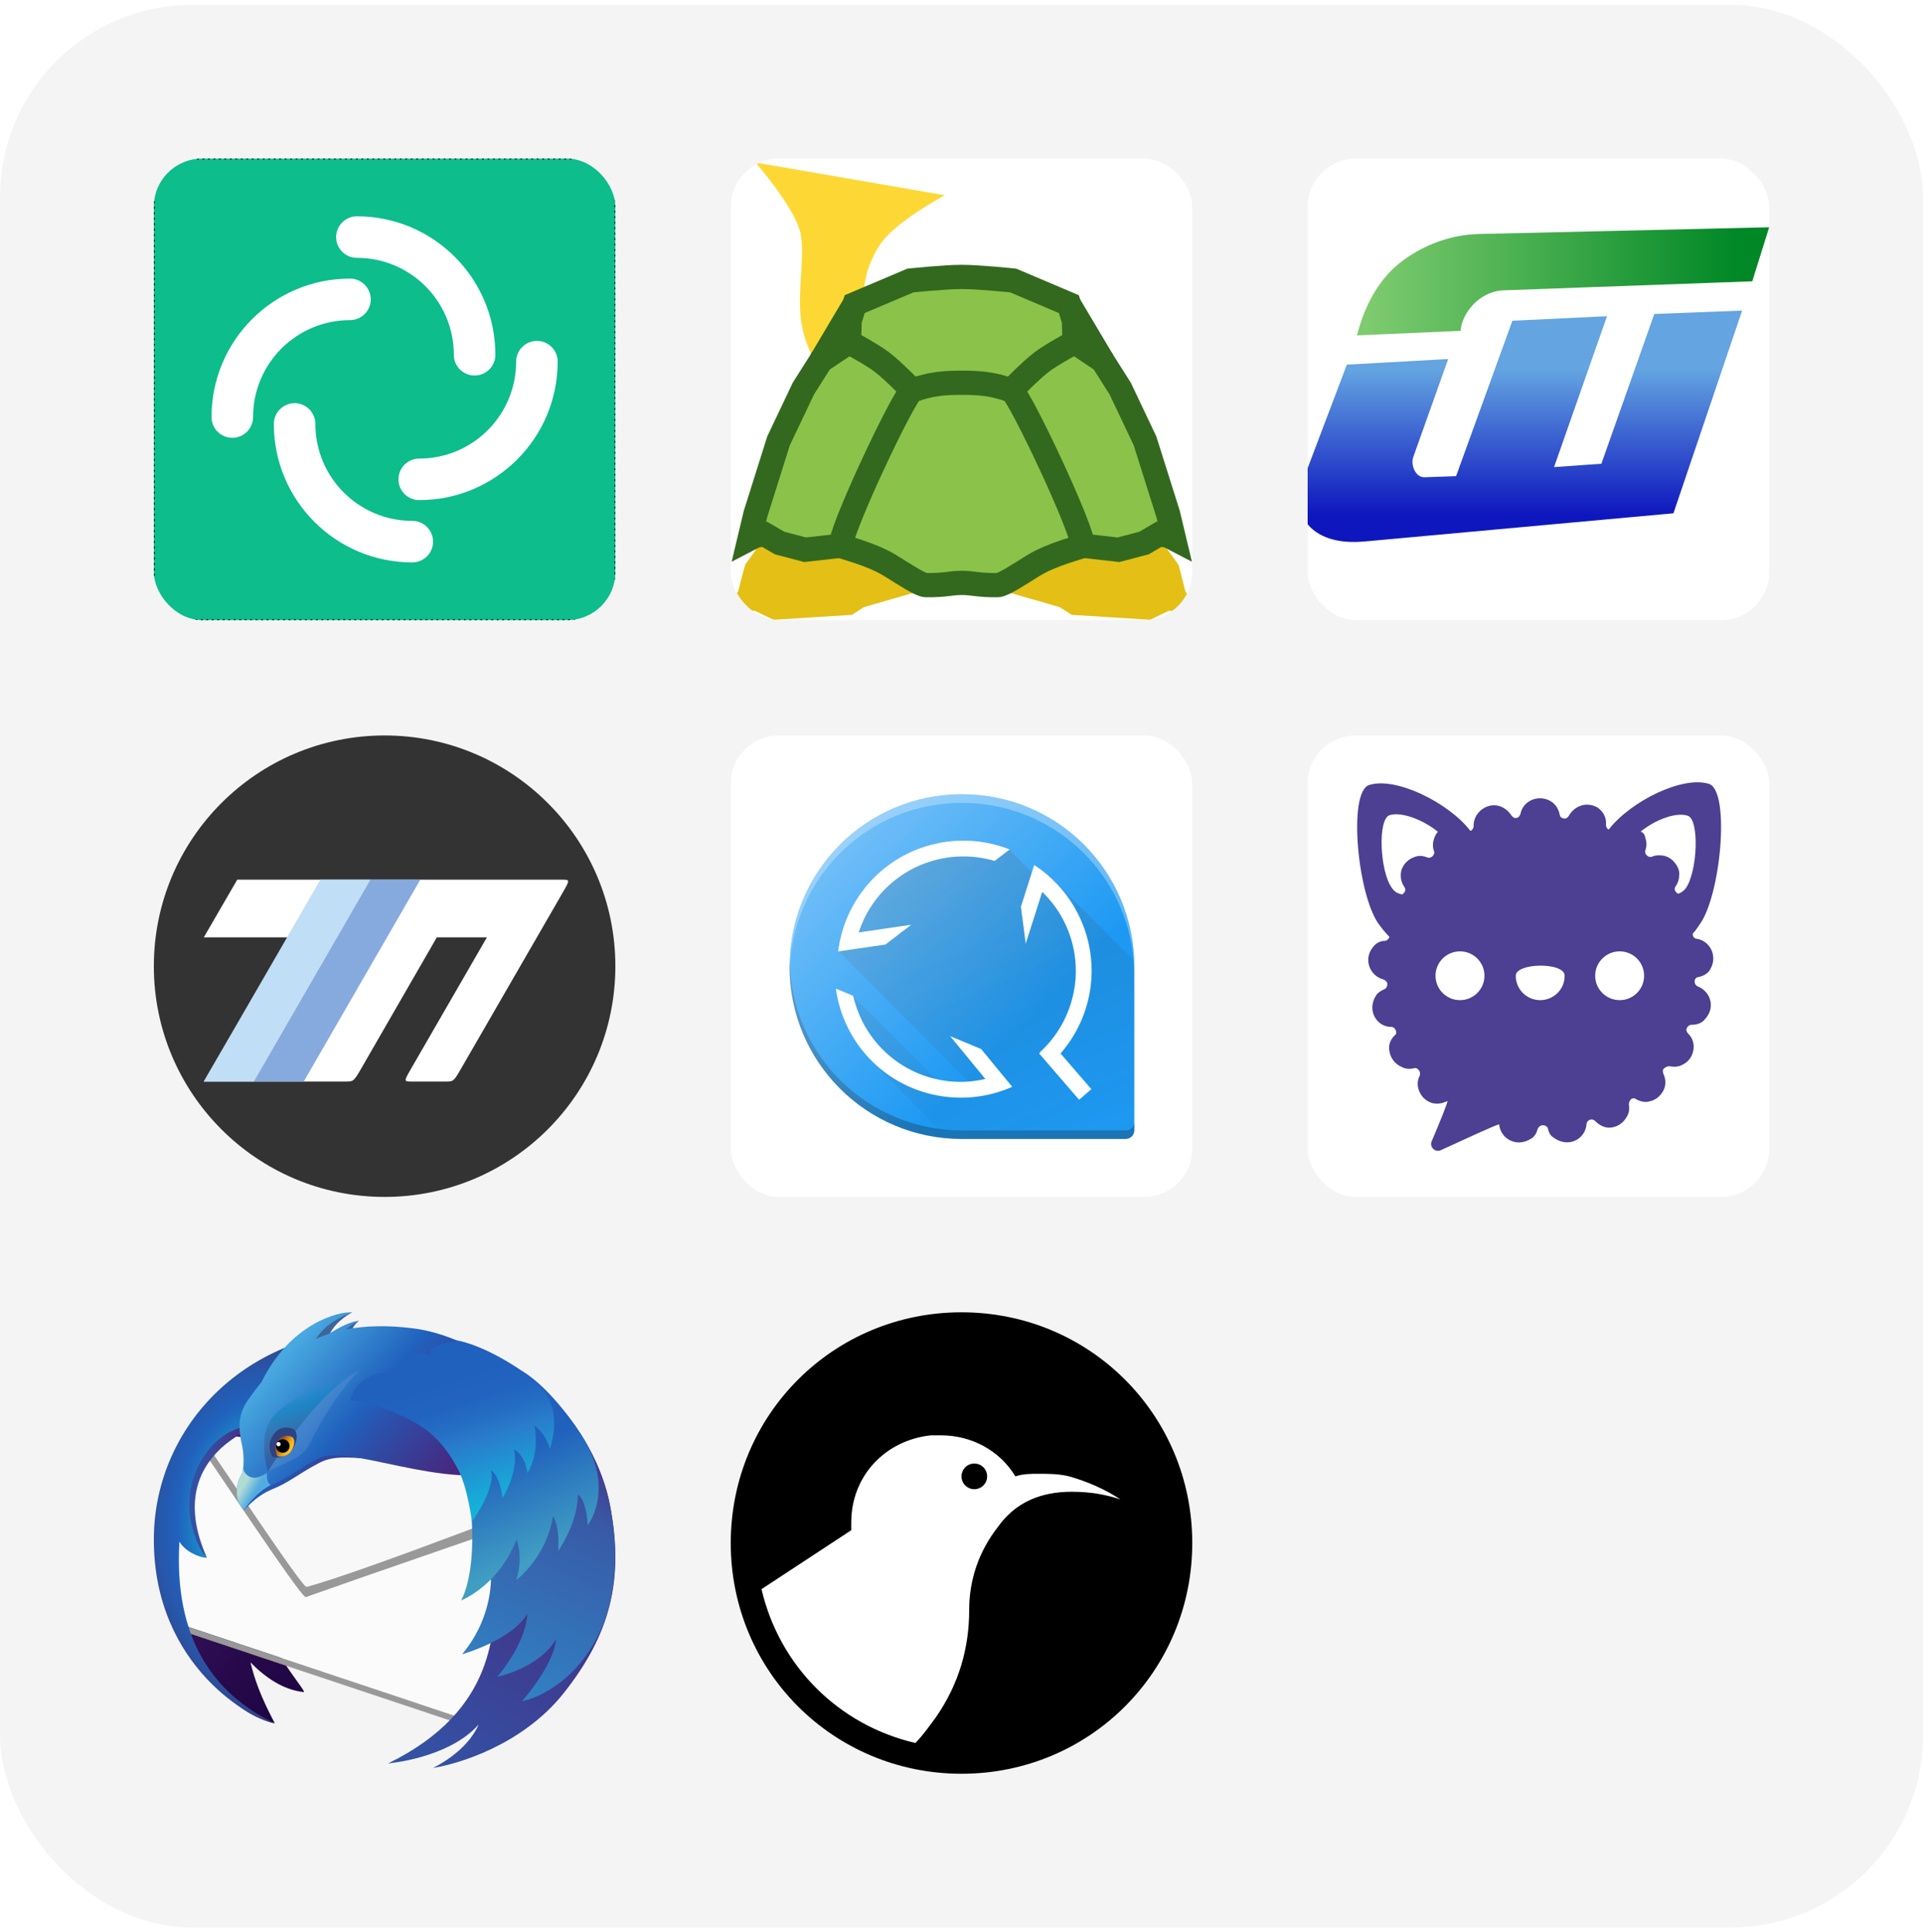 <svg width="200" height="201" viewBox="0 0 200 201" fill="none" xmlns="http://www.w3.org/2000/svg">
<rect y="0.5" width="200" height="200" rx="20" fill="#F4F4F4"/>
<g clip-path="url(#clip0_1554_2988)">
<path d="M64 16.5H16V64.5H64V16.5Z" fill="#0DBD8B" stroke="black" stroke-width="0.189" stroke-dasharray="0.19 0.38"/>
<path fill-rule="evenodd" clip-rule="evenodd" d="M34.96 24.66C34.96 23.467 35.927 22.5 37.12 22.5C45.073 22.5 51.52 28.947 51.52 36.9C51.52 38.093 50.553 39.06 49.36 39.06C48.167 39.06 47.2 38.093 47.2 36.9C47.2 31.333 42.687 26.82 37.12 26.82C35.927 26.82 34.96 25.853 34.96 24.66Z" fill="white"/>
<path fill-rule="evenodd" clip-rule="evenodd" d="M45.041 56.34C45.041 57.533 44.073 58.5 42.88 58.5C34.928 58.5 28.48 52.053 28.48 44.1C28.48 42.907 29.448 41.94 30.64 41.94C31.833 41.94 32.8 42.907 32.8 44.1C32.8 49.667 37.313 54.18 42.88 54.18C44.073 54.18 45.041 55.147 45.041 56.34Z" fill="white"/>
<path fill-rule="evenodd" clip-rule="evenodd" d="M24.16 45.54C22.967 45.54 22 44.573 22 43.38C22 35.427 28.447 28.98 36.4 28.98C37.593 28.98 38.56 29.947 38.56 31.14C38.56 32.333 37.593 33.3 36.4 33.3C30.833 33.3 26.32 37.813 26.32 43.38C26.32 44.573 25.353 45.54 24.16 45.54Z" fill="white"/>
<path fill-rule="evenodd" clip-rule="evenodd" d="M55.84 35.46C57.033 35.46 58 36.427 58 37.62C58 45.573 51.553 52.02 43.6 52.02C42.407 52.02 41.44 51.053 41.44 49.86C41.44 48.667 42.407 47.7 43.6 47.7C49.167 47.7 53.68 43.187 53.68 37.62C53.68 36.427 54.648 35.46 55.84 35.46Z" fill="white"/>
</g>
<g clip-path="url(#clip1_1554_2988)">
<rect x="76" y="16.5" width="48" height="48" rx="5" fill="white"/>
<g filter="url(#filter0_f_1554_2988)">
<path d="M91.98 45.12C91.98 45.12 86.117 39.69 85.193 38.234C84.178 36.635 83.755 35.538 83.439 34.063C82.736 30.784 83.865 26.378 83.192 24.005C82.421 21.288 78.57 16.904 78.57 16.904L88.416 18.607L98.263 20.311C98.263 20.311 93.062 23.077 91.525 25.446C90.253 27.406 89.595 29.555 89.916 32.268C90.173 34.434 96.671 43.186 94.847 40.598" fill="#FDD835"/>
</g>
<g filter="url(#filter1_f_1554_2988)">
<path d="M96.024 60.777C95.615 60.646 94.902 60.245 93.33 59.262C92.196 58.553 91.939 58.411 91.203 58.085C90.378 57.72 89.763 57.499 88.023 56.944L87.503 56.779L87.503 56.635C87.503 56.03 88.454 53.541 90.01 50.076C91.984 45.676 94.166 41.401 94.76 40.766C94.858 40.661 94.907 40.633 95.129 40.556C96.63 40.031 97.951 39.837 100.035 39.837C102.008 39.837 103.251 40.009 104.701 40.48C105.18 40.635 105.197 40.643 105.294 40.753C106.163 41.74 109.671 48.927 111.527 53.522C112.184 55.149 112.516 56.136 112.559 56.593C112.573 56.747 112.572 56.751 112.501 56.788C112.461 56.808 112.065 56.939 111.62 57.079C109.959 57.6 108.88 58.026 107.942 58.53C107.777 58.619 107.213 58.959 106.689 59.286C106.165 59.613 105.579 59.974 105.386 60.089C104.976 60.334 104.243 60.71 104.045 60.777C103.744 60.88 102.626 60.85 101.447 60.709C100.832 60.636 100.71 60.629 100.035 60.629C99.36 60.628 99.237 60.635 98.619 60.709C97.861 60.799 97.21 60.841 96.614 60.839C96.26 60.838 96.19 60.831 96.024 60.777Z" fill="#8BC34A"/>
</g>
<g filter="url(#filter2_f_1554_2988)">
<path d="M82.398 56.806L81.091 56.46L80.317 56.007L79.543 55.554L79.052 55.627C78.562 55.699 78.56 55.7 78.279 55.84L77.997 55.982L78.015 55.911C78.025 55.872 78.161 55.305 78.318 54.65L78.603 53.459L79.804 49.65L81.006 45.84L82.295 43.131L83.583 40.422L84.485 38.995L85.388 37.569L86.838 36.593L88.288 35.618L88.466 35.709C88.716 35.838 89.871 36.499 90.335 36.779C91.707 37.606 92.358 38.142 94.176 39.936L94.848 40.598L94.737 40.713C94.384 41.075 93.588 42.502 92.378 44.938C89.856 50.015 87.534 55.488 87.459 56.536C87.447 56.708 87.439 56.732 87.392 56.742C87.335 56.755 83.738 57.158 83.718 57.155C83.711 57.153 83.117 56.997 82.398 56.806Z" fill="#8BC34A"/>
</g>
<g filter="url(#filter3_f_1554_2988)">
<path d="M104.763 40.444C104.027 40.197 103.195 40.006 102.444 39.912C101.794 39.831 101.445 39.811 100.436 39.795C98.221 39.761 96.928 39.92 95.38 40.418L94.898 40.573L94.214 39.898C92.755 38.457 92.007 37.801 91.237 37.287C90.653 36.898 89.381 36.142 88.549 35.691L88.33 35.572L88.331 35.33C88.332 35.197 88.348 34.698 88.366 34.223L88.399 33.358L88.656 32.506L88.913 31.654L91.798 30.43L94.682 29.207L95.284 29.147C96.005 29.075 97.475 28.953 98.343 28.892C99.105 28.839 100.814 28.832 101.526 28.879C102.601 28.951 104.227 29.086 105.048 29.173L105.386 29.209L108.267 30.432L111.147 31.654L111.404 32.51L111.66 33.366L111.687 34.126C111.702 34.545 111.721 35.04 111.729 35.226L111.745 35.566L111.611 35.638C110.492 36.238 108.878 37.216 108.37 37.6C107.803 38.03 107.076 38.69 106.013 39.738L105.16 40.578L104.763 40.444Z" fill="#8BC34A"/>
</g>
<path d="M85.502 37.39C85.632 37.148 88.744 31.945 88.75 31.962C88.754 31.976 88.666 32.289 88.553 32.66L88.348 33.333L88.31 34.45L88.271 35.566L86.908 36.48C86.159 36.982 85.533 37.398 85.518 37.403C85.503 37.408 85.496 37.403 85.502 37.39Z" fill="#43A047"/>
<path d="M113.183 36.501C112.426 35.993 111.804 35.574 111.8 35.57C111.796 35.566 111.774 35.067 111.752 34.46L111.712 33.358L111.499 32.647C111.382 32.256 111.29 31.932 111.295 31.927C111.3 31.921 112.04 33.153 112.939 34.664C113.838 36.175 114.571 37.415 114.566 37.419C114.562 37.422 113.94 37.01 113.183 36.501Z" fill="#43A047"/>
<g filter="url(#filter4_f_1554_2988)">
<path d="M114.434 56.943C113.441 56.828 112.626 56.733 112.623 56.732C112.619 56.731 112.617 56.688 112.616 56.636C112.616 56.469 112.497 56.011 112.307 55.443C111.09 51.808 106.361 41.831 105.319 40.7L105.223 40.596L106.057 39.772C107.562 38.285 108.222 37.725 109.208 37.1C109.825 36.709 110.849 36.112 111.607 35.7L111.764 35.615L113.212 36.586L114.66 37.556L115.569 38.991L116.478 40.426L117.769 43.143L119.06 45.861L120.262 49.672L121.463 53.484L121.76 54.725C121.924 55.407 122.054 55.97 122.05 55.975C122.047 55.98 121.925 55.92 121.781 55.843L121.519 55.702L121.018 55.627L120.517 55.553L119.744 56.006L118.97 56.459L117.648 56.808C116.92 56.999 116.305 57.155 116.282 57.153C116.258 57.152 115.426 57.057 114.434 56.943Z" fill="#8BC34A"/>
</g>
<g filter="url(#filter5_f_1554_2988)">
<path d="M79.463 63.997L78.483 63.521L77.61 63.634C77.13 63.697 76.714 63.752 76.685 63.756C76.641 63.763 76.591 63.688 76.345 63.246L76.057 62.728L76.419 62.106L76.782 61.484L77.127 60.134C77.317 59.392 77.491 58.755 77.515 58.719C77.538 58.683 77.812 58.303 78.124 57.874C78.677 57.112 78.691 57.091 78.685 56.981C78.682 56.919 78.662 56.646 78.641 56.376C78.619 56.105 78.605 55.852 78.609 55.813L78.618 55.742L79.069 55.674L79.52 55.607L80.291 56.056L81.063 56.506L82.394 56.857L83.724 57.208L85.582 57C87.37 56.799 87.443 56.793 87.528 56.833C87.576 56.856 87.981 56.989 88.427 57.13C90.014 57.629 90.988 58.009 91.943 58.502C92.154 58.611 92.79 58.988 93.355 59.34C93.92 59.692 94.56 60.083 94.776 60.21C95.263 60.495 95.887 60.801 96.086 60.852C96.399 60.932 97.507 60.892 98.618 60.76C99.233 60.687 99.362 60.679 100.022 60.679C100.683 60.678 100.81 60.685 101.426 60.758C102.216 60.852 102.794 60.891 103.403 60.891C103.804 60.891 103.859 60.885 104.045 60.826C104.466 60.693 105.097 60.34 106.755 59.309C107.807 58.654 108.086 58.496 108.644 58.239C109.458 57.864 110.307 57.549 111.672 57.117C112.088 56.985 112.47 56.857 112.521 56.833C112.611 56.789 112.637 56.791 114.472 56.998L116.332 57.208L117.626 56.869C118.338 56.682 118.956 56.513 119.001 56.493C119.045 56.472 119.407 56.265 119.805 56.032L120.529 55.608L120.982 55.674C121.231 55.71 121.442 55.747 121.451 55.756C121.46 55.765 121.443 56.066 121.413 56.425L121.36 57.078L121.973 57.925L122.585 58.773L122.929 60.124L123.272 61.475L123.637 62.102C123.916 62.581 123.996 62.738 123.978 62.768C123.965 62.79 123.838 63.02 123.696 63.278C123.474 63.683 123.431 63.748 123.379 63.748C123.347 63.748 122.928 63.697 122.448 63.634L121.576 63.52L120.599 63.994L119.622 64.468L115.544 64.212L111.467 63.956L110.845 63.556L110.223 63.155L108.719 62.722C107.892 62.483 106.792 62.167 106.275 62.018L105.335 61.747L103.907 61.508C102.27 61.234 101.102 61.061 100.472 60.999C100.06 60.959 100.009 60.959 99.602 60.999C98.841 61.074 97.213 61.319 95.503 61.617L94.658 61.764L92.24 62.463L89.821 63.162L89.209 63.558L88.597 63.953L88.269 63.976C88.089 63.988 86.317 64.099 84.332 64.223C82.347 64.347 80.66 64.453 80.583 64.46C80.443 64.473 80.442 64.473 79.463 63.997Z" fill="#E4BF15"/>
</g>
<path d="M87.468 56.761L83.732 57.182L81.079 56.483L79.536 55.581L78.564 55.724L77.96 56.038L78.572 53.473L80.975 45.849L83.56 40.408L85.378 37.538L88.293 35.583" stroke="#33691E" stroke-width="2.521"/>
<path d="M94.887 40.611C94.062 40.912 87.078 55.806 87.484 56.779C87.534 56.898 90.597 57.589 92.621 58.85C94.227 59.851 95.758 60.858 96.301 60.864C98.392 60.886 98.784 60.632 100.029 60.632C101.274 60.632 101.666 60.886 103.756 60.864C104.3 60.858 105.83 59.851 107.437 58.85C109.46 57.589 112.524 56.898 112.574 56.779C112.98 55.806 105.996 40.912 105.171 40.611C103.217 39.898 101.763 39.814 100.029 39.814C98.294 39.814 96.841 39.898 94.887 40.611Z" stroke="#33691E" stroke-width="2.521"/>
<path d="M112.591 56.761L116.327 57.182L118.981 56.483L120.523 55.581L121.495 55.724L122.099 56.038L121.488 53.473L119.084 45.849L116.499 40.408L114.681 37.538L111.766 35.583" stroke="#33691E" stroke-width="2.521"/>
<path d="M105.171 40.611C105.171 40.611 107.197 38.52 108.353 37.647C109.414 36.846 111.765 35.583 111.765 35.583L111.688 33.364L111.168 31.635L105.384 29.181C105.384 29.181 101.818 28.804 100.029 28.804C98.24 28.804 94.674 29.181 94.674 29.181L88.89 31.635L88.37 33.364L88.293 35.583C88.293 35.583 90.644 36.846 91.704 37.647C92.861 38.52 94.887 40.611 94.887 40.611" stroke="#33691E" stroke-width="2.521"/>
<path d="M88.89 31.635L85.378 37.538" stroke="#33691E" stroke-width="2.521"/>
<path d="M111.168 31.635L114.68 37.538" stroke="#33691E" stroke-width="2.521"/>
</g>
<g clip-path="url(#clip2_1554_2988)">
<rect x="136" y="16.5" width="48" height="48" rx="5" fill="white"/>
<g filter="url(#filter6_f_1554_2988)">
<path d="M184 23.639L153.781 24.342C150.81 24.411 147.82 25.546 145.465 27.443C143.196 29.315 141.839 32.076 141.131 34.884L151.907 34.415C152.002 33.23 152.674 32.153 153.54 31.367C154.32 30.691 155.317 30.236 156.358 30.199L182.243 29.262L184 23.639Z" fill="url(#paint0_linear_1554_2988)"/>
</g>
<g filter="url(#filter7_f_1554_2988)">
<path d="M140.077 37.929L135.508 49.994C134.905 51.587 135.009 53.588 136.262 54.825C137.739 56.284 139.982 56.498 141.951 56.319L174.044 53.39L181.189 32.307L172.053 32.658L166.548 48.237L161.628 48.588L167.134 32.893L157.295 33.361L151.438 49.525L148.159 49.642C147.209 49.676 146.695 48.355 146.987 47.534L150.618 37.344L140.077 37.929Z" fill="url(#paint1_linear_1554_2988)"/>
</g>
</g>
<g clip-path="url(#clip3_1554_2988)">
<path d="M40 124.5C53.255 124.5 64 113.755 64 100.5C64 87.245 53.255 76.5 40 76.5C26.745 76.5 16 87.245 16 100.5C16 113.755 26.745 124.5 40 124.5Z" fill="#333333"/>
<path d="M24.675 91.5H58.435C59.301 91.5 59.301 91.5 58.435 93L47.995 111.083C47.177 112.5 47.177 112.5 46.311 112.5H42.847C41.981 112.5 41.981 112.5 42.799 111.083L50.641 97.5H45.43L37.651 111C36.785 112.5 36.785 112.5 35.919 112.5H21.196L29.93 97.5H21.196L24.675 91.5Z" fill="white"/>
<path d="M33.321 91.5H38.517L26.392 112.5H21.196L33.321 91.5Z" fill="#C0DEF5"/>
<path d="M26.393 112.5L38.517 91.5H43.713L31.589 112.5H26.393Z" fill="#87AADE"/>
</g>
<rect x="76" y="76.5" width="48" height="48" rx="5" fill="white"/>
<path d="M100.049 82.617C90.118 82.617 82.123 90.612 82.123 100.543C82.123 110.474 90.118 118.469 100.049 118.469C100.073 118.469 100.097 118.467 100.121 118.467L117.077 118.467C117.573 118.467 117.973 118.068 117.973 117.571V100.61C117.973 100.587 117.975 100.566 117.975 100.543C117.975 90.612 109.98 82.617 100.049 82.617Z" fill="#1D99F3"/>
<path opacity="0.3" d="M82.131 100.988C82.127 100.838 82.12 100.69 82.12 100.54C82.12 90.609 90.115 82.614 100.046 82.614C109.977 82.614 117.972 90.609 117.972 100.54C117.972 100.69 117.965 100.838 117.961 100.988C117.724 91.266 109.823 83.51 100.046 83.51C90.266 83.51 82.368 91.266 82.131 100.988Z" fill="white"/>
<path opacity="0.188" d="M87.232 98.94L101.455 113.233L97.935 112.842L88.744 103.651L91.428 111.171L97.632 117.44L100.132 117.555L117.373 117.532L118.014 116.465L117.956 101.627L117.892 99.841L109.135 91.117L108.495 91.97L104.939 88.344L94.699 88.984L89.935 93.108L87.232 98.94Z" fill="url(#paint2_linear_1554_2988)"/>
<path opacity="0.3" d="M82.134 100.095C82.13 100.245 82.123 100.393 82.123 100.543C82.123 110.474 90.118 118.469 100.049 118.469C100.073 118.469 100.097 118.469 100.121 118.469H117.077C117.573 118.469 117.973 118.069 117.973 117.573V116.678C117.973 117.175 117.573 117.575 117.077 117.575H100.121H100.049C90.268 117.575 82.37 109.819 82.133 100.097L82.134 100.095ZM117.973 100.472V100.61C117.973 100.588 117.975 100.566 117.975 100.544C117.975 100.52 117.973 100.496 117.973 100.472Z" fill="#161E25"/>
<path d="M100.851 87.459C96.629 87.245 92.388 89.076 89.665 92.738C88.254 94.637 87.441 96.785 87.172 98.968L88.868 98.717L92.089 98.246L94.773 96.189L89.309 96.994C89.684 95.85 90.226 94.741 90.986 93.719C93.947 89.734 98.959 88.226 103.445 89.55L105.009 88.357C103.662 87.824 102.258 87.527 100.851 87.456V87.459ZM107.561 89.972L107.561 89.981L107.04 91.615L106.18 94.314L106.679 98.153L108.395 92.769C109.259 93.607 110.015 94.582 110.6 95.714C113.042 100.442 111.898 106.033 108.155 109.45L108.162 109.503C108.134 109.529 108.107 109.558 108.079 109.584L112.232 114.393L113.506 113.29L110.302 109.58C113.729 105.644 114.612 99.892 112.064 94.958C110.978 92.856 109.405 91.178 107.561 89.976L107.561 89.972ZM86.934 102.831C87.729 108.727 92.452 113.5 98.642 114.112C100.997 114.345 103.265 113.938 105.276 113.046L104.19 111.721L104.183 111.721L102.045 109.116L98.82 107.777L102.478 112.229C101.304 112.497 100.072 112.605 98.804 112.479C93.734 111.978 89.788 108.282 88.732 103.581L86.934 102.831Z" fill="white"/>
<path opacity="0.45" d="M100.049 82.618C90.118 82.618 82.123 90.612 82.123 100.543C82.123 110.474 90.118 118.469 100.049 118.469C100.073 118.469 100.097 118.469 100.121 118.469H117.077C117.573 118.469 117.973 118.07 117.973 117.573V100.612C117.973 100.59 117.975 100.568 117.975 100.546C117.975 90.615 109.98 82.62 100.049 82.62L100.049 82.618Z" fill="url(#paint3_linear_1554_2988)"/>
<g clip-path="url(#clip4_1554_2988)">
<path d="M184 76.5H136V124.5H184V76.5Z" fill="white"/>
<path d="M176.659 101.631C177.069 101.549 177.425 101.358 177.699 101.085C178.793 99.639 177.917 97.866 176.467 97.647C176.249 97.647 176.057 97.429 176.057 97.238C176.057 97.156 176.057 97.102 176.057 97.102C176.276 96.884 176.467 96.611 176.741 96.201C178.957 93.255 179.969 82.396 177.781 81.55C175.099 80.65 169.655 83.269 167.302 86.297C167.165 86.216 167.028 86.025 167.028 85.806C167.111 84.988 166.673 84.306 166.071 83.951C164.84 83.323 163.663 83.951 163.171 84.851C163.034 85.07 162.815 85.206 162.624 85.124C162.405 85.124 162.213 84.906 162.213 84.715C162.076 84.033 161.666 83.487 161.037 83.214C159.724 82.669 158.356 83.433 158.137 84.66C158.055 84.879 157.918 85.07 157.726 85.07C157.507 85.151 157.316 84.988 157.179 84.797C156.769 84.169 156.085 83.76 155.401 83.76C154.306 83.76 153.322 84.66 153.267 85.752V85.834V85.915C153.267 86.134 153.13 86.325 152.993 86.406H152.911C150.64 83.46 145.114 80.759 142.378 81.659C140.162 82.423 141.201 93.282 143.472 96.229C143.883 96.774 144.238 97.184 144.512 97.457C144.43 97.675 144.238 97.866 144.019 97.866C143.664 97.866 143.335 98.002 143.062 98.221C141.612 99.585 142.433 101.522 143.883 101.877C144.101 101.958 144.293 102.149 144.293 102.368C144.293 102.586 144.156 102.859 143.937 102.913C143.664 103.05 143.39 103.186 143.171 103.459C142.077 105.042 143.171 106.815 144.676 106.815C144.895 106.815 145.086 106.951 145.168 107.17C145.251 107.388 145.251 107.579 145.032 107.715C144.621 108.125 144.402 108.67 144.484 109.216C144.567 109.98 145.032 110.662 145.798 110.989C146.208 111.208 146.618 111.208 147.029 111.126C147.248 111.044 147.439 111.126 147.576 111.344C147.713 111.481 147.713 111.753 147.658 111.89C147.439 112.299 147.385 112.79 147.521 113.254C147.74 114.018 148.287 114.564 149.026 114.755C149.71 114.891 150.203 114.673 150.531 114.536C150.668 114.455 149.628 117.019 148.889 118.738C148.67 119.284 149.245 119.911 149.847 119.638C152.118 118.602 155.921 116.828 155.921 116.965C156.057 118.411 157.699 119.447 159.286 118.411C159.641 118.192 159.833 117.783 159.915 117.456C159.997 117.237 160.189 117.046 160.462 117.046C160.736 117.046 160.955 117.183 161.009 117.456C161.092 117.81 161.228 118.083 161.502 118.274C163.089 119.502 164.867 118.493 165.004 116.965C165.004 116.746 165.141 116.555 165.36 116.474C165.578 116.392 165.77 116.474 165.907 116.61C166.317 117.019 166.81 117.292 167.357 117.292C168.041 117.292 168.725 116.937 169.135 116.255C169.409 115.846 169.491 115.437 169.409 114.891C169.409 114.673 169.491 114.482 169.628 114.345C169.764 114.209 170.038 114.209 170.175 114.345C170.585 114.564 171.078 114.7 171.543 114.564C172.309 114.427 172.911 113.8 173.13 113.118C173.266 112.626 173.212 112.163 172.993 111.672C172.911 111.453 172.911 111.262 173.075 111.126C173.239 110.989 173.431 110.908 173.622 110.908C174.115 110.989 174.525 110.989 174.935 110.771C175.565 110.498 175.975 109.953 176.112 109.271C176.249 108.588 176.03 107.961 175.565 107.497C175.428 107.361 175.346 107.142 175.428 106.951C175.51 106.76 175.701 106.597 175.92 106.597C176.413 106.597 176.96 106.46 177.288 106.051C178.465 104.823 177.917 103.159 176.604 102.613C176.385 102.531 176.249 102.34 176.249 102.068C176.249 101.822 176.44 101.631 176.659 101.631Z" fill="#4D3F92"/>
<path d="M171.133 87.198C171.27 87.607 171.27 88.016 171.133 88.425C171.051 88.644 171.133 88.835 171.27 88.971C171.407 89.108 171.626 89.189 171.817 89.108C172.091 88.971 172.364 88.971 172.638 88.971C173.267 88.971 173.814 89.244 174.225 89.79C174.498 90.144 174.717 90.608 174.635 91.099C174.635 91.509 174.498 91.863 174.279 92.191C174.143 92.327 174.143 92.6 174.279 92.736C174.361 92.818 174.416 92.955 174.553 92.955C174.827 92.873 175.1 92.682 175.319 92.409C176.55 90.69 176.769 85.261 175.538 84.851C174.307 84.442 172.173 85.261 170.641 86.488C170.942 86.625 171.078 86.843 171.133 87.198Z" fill="white"/>
<path d="M145.852 93.037C145.934 92.955 145.988 92.9 146.07 92.818C146.207 92.6 146.153 92.409 146.07 92.273C145.715 91.781 145.633 91.236 145.715 90.69C145.852 89.926 146.481 89.326 147.22 89.108C147.63 88.971 148.04 89.026 148.451 89.189C148.67 89.271 148.861 89.189 148.998 89.053C149.135 88.917 149.217 88.698 149.135 88.507C148.998 88.098 148.998 87.689 149.135 87.28C149.217 87.007 149.354 86.734 149.545 86.516C148.04 85.288 145.742 84.388 144.511 84.797C143.28 85.206 143.499 90.635 144.757 92.354C145.031 92.764 145.359 92.955 145.852 93.037Z" fill="white"/>
<path d="M151.844 104.032C153.249 104.032 154.389 102.896 154.389 101.495C154.389 100.093 153.249 98.957 151.844 98.957C150.439 98.957 149.3 100.093 149.3 101.495C149.3 102.896 150.439 104.032 151.844 104.032Z" fill="white"/>
<path d="M162.732 101.495C162.732 102.941 161.556 104.032 160.188 104.032C158.738 104.032 157.644 102.859 157.644 101.495C157.644 100.13 162.732 100.049 162.732 101.495Z" fill="white"/>
<path d="M168.451 104.032C169.856 104.032 170.995 102.896 170.995 101.495C170.995 100.093 169.856 98.957 168.451 98.957C167.045 98.957 165.906 100.093 165.906 101.495C165.906 102.896 167.045 104.032 168.451 104.032Z" fill="white"/>
</g>
<g clip-path="url(#clip5_1554_2988)">
<path d="M52.713 143.428C49.895 141.579 46.29 140.98 44.301 140.771C42.172 140.548 40.323 140.587 38.696 140.827C38.558 140.825 38.421 140.82 38.283 140.82C38.177 140.82 38.073 140.824 37.967 140.825C38.01 140.772 38.041 140.739 38.041 140.739C38.041 140.739 37.955 140.752 37.787 140.828C37.259 140.837 36.734 140.855 36.216 140.891C36.937 140.097 37.528 139.681 37.528 139.681C37.528 139.681 36.827 139.784 35.547 140.949C34.938 141.005 34.338 141.079 33.748 141.172C35.092 139.345 36.499 138.575 36.499 138.575C36.499 138.575 34.794 138.227 32.124 140.921C31.901 141.146 31.694 141.38 31.493 141.618C23.713 143.509 18.144 148.554 18.144 154.484C18.144 155.647 17.789 156.926 18.172 158.203C18.019 160.243 18.345 165.81 18.345 165.81C18.345 165.81 20.451 177.258 28.551 179.248C28.68 179.279 26.859 176.394 26.053 172.916C27.622 174.518 29.491 175.785 31.588 176.004C31.846 176.031 30.39 174.318 29.115 172.25L47.521 178.478C57.148 174.326 56.027 174.7 58.094 172.452C62.647 167.502 63.285 164.693 62.138 156.401C61.362 150.803 57.248 145.259 52.713 143.428Z" fill="url(#paint4_linear_1554_2988)"/>
<path d="M49.608 179.248L55.25 155.158L20.41 148.655L17.661 164.349L19.185 169.091L49.608 179.248Z" fill="#FBFBFB"/>
<path d="M20.495 149.189C20.648 149.519 20.603 149.597 20.508 149.597C20.465 149.597 20.412 149.581 20.363 149.565C20.313 149.549 20.267 149.534 20.237 149.534C20.153 149.534 20.2 149.659 20.677 150.26C21.351 151.12 31.25 166.127 31.791 166.127C31.794 166.127 31.796 166.127 31.799 166.126C36.407 164.477 56.005 157.722 56.005 157.722L54 154.788L20.495 149.189Z" fill="#999999"/>
<path d="M20.782 148.82C20.782 148.82 20.93 149.588 21.614 150.437C22.295 151.294 31.432 165.187 31.89 165.065C37.876 163.469 59.592 154.979 59.592 154.979L20.782 148.82Z" fill="#F8F8F8"/>
<path d="M19.712 169.911L48.843 179.638L48.522 178.886L19.609 169.233L19.712 169.911Z" fill="#999999"/>
<path d="M27.216 148.171C27.216 148.171 16.697 151.265 21.523 162.036C21.523 162.036 19.31 160.001 17.992 157.399C17.933 157.282 20.189 149.234 20.189 149.234L27.216 148.171Z" fill="url(#paint5_linear_1554_2988)"/>
<path d="M21.523 162.036C20.608 162.02 19.138 161.262 18.662 160.344C18.066 170.318 22.118 176.142 28.551 179.248C26.449 179.006 16 173.469 16 160.145C16 148.815 24.952 138.688 38.962 138.224C39.048 138.859 32.017 140.452 31.792 141.201C31.443 142.366 30.64 143.635 29.964 144.652C29.047 146.03 31.238 147.209 29.628 147.58C27.204 148.138 23.972 147.829 21.588 150.941C18.006 155.619 20.396 160.969 21.523 162.036Z" fill="url(#paint6_radial_1554_2988)"/>
<path d="M42.638 138.588C33.564 137.889 28.895 141.535 25.897 145.774C24.805 147.318 24.925 148.735 25.301 150.447C25.462 151.177 25.626 151.527 25.429 152.272C25.32 152.684 25.338 153.067 25.204 153.31C25.017 153.645 24.78 154.011 24.701 154.613C24.502 156.116 25.032 156.594 25.363 157.1C25.834 156.63 26.755 155.523 28.416 154.862C30.077 154.201 31.17 153.207 33.251 152.141C36.095 150.684 39.428 152.894 45.749 150.814C47.693 150.174 52.163 143.525 53.224 143.27C50.269 139.989 45.242 138.789 42.638 138.588Z" fill="url(#paint7_linear_1554_2988)"/>
<path d="M36.643 136.506C36.643 136.506 35.023 137.292 34.318 138.712C35.946 137.887 36.892 137.437 37.339 137.383C37.339 137.383 36.911 137.592 36.38 138.724C37.319 138.422 37.642 138.232 37.9 138.229C37.9 138.229 37.825 138.348 37.756 139.479C36.315 139.009 33.54 139.556 32.064 140.484C31.563 137.804 36.643 136.506 36.643 136.506Z" fill="#3F6499"/>
<path d="M43.09 138.185C40.309 137.823 37.984 137.894 36.008 138.276C36.629 137.678 37.348 137.383 37.348 137.383C36.416 137.466 35.253 138.077 34.255 138.724C33.752 138.885 33.272 139.067 32.818 139.27C33.096 138.902 33.419 138.509 33.736 138.207C34.909 137.086 36.652 136.506 36.652 136.506C35.164 136.397 30.186 137.676 27.19 143.77C26.699 144.37 26.241 144.987 25.805 145.604C24.678 147.198 24.801 148.66 25.19 150.428C25.356 151.183 25.386 152.388 25.223 153.166C25.19 153.322 24.764 153.725 24.654 154.811C24.537 155.964 24.947 156.53 25.35 156.998C26.785 154.891 28.2 154.474 28.2 154.474C30.208 153.648 31.043 152.766 33.193 151.665C36.129 150.16 46.398 155.071 52.923 152.923C54.931 152.263 52.15 143.68 53.246 143.416C50.195 140.028 45.764 138.533 43.09 138.185Z" fill="url(#paint8_linear_1554_2988)"/>
<path d="M63.459 156.66C61.85 148.221 54.11 140.543 47.887 140.118C45.125 139.929 45.973 141.351 44.245 141.893C36.797 144.227 36.683 145.59 36.683 145.59C52.475 146.335 52.715 161.998 48.485 165.96C49.675 165.682 50.966 164.221 52.151 161.927C52.008 162.889 51.886 164.07 51.709 165.387C51.167 169.407 51.869 177.804 40.366 183.423C40.366 183.423 46.658 182.907 49.779 179.38C48.51 182.31 45.028 183.892 45.028 183.892C47.59 183.516 54.321 181.522 58.608 176.137C63.46 170.043 64.92 164.325 63.459 156.66Z" fill="url(#paint9_linear_1554_2988)"/>
<path d="M48.069 172.067C48.069 172.067 53.2 170.626 54.853 167.844C54.652 171.088 51.722 174.414 51.722 174.414C51.722 174.414 56.006 173.544 57.832 170.517C57.594 173.248 54.297 176.94 54.297 176.94C57.668 176.332 66.139 170.959 63.459 156.66C61.877 148.216 54.111 140.543 47.888 140.118C45.126 139.929 45.974 141.351 44.245 141.893C36.797 144.227 36.684 145.59 36.684 145.59C52.476 146.335 56.673 154.636 48.486 165.739C49.676 165.46 50.153 164.803 51.047 163.728C51.047 163.728 51.453 167.979 48.069 172.067Z" fill="url(#paint10_linear_1554_2988)"/>
<path d="M27.78 153.201C27.78 153.201 26.863 153.846 26.199 153.682C25.413 153.488 25.279 152.723 25.279 152.723C25.262 152.879 25.242 153.031 25.213 153.166C25.181 153.322 24.754 153.725 24.645 154.811C24.527 155.964 24.958 156.631 25.362 157.1C26.797 154.993 28.191 154.474 28.191 154.474C27.645 154.282 27.78 153.201 27.78 153.201Z" fill="url(#paint11_linear_1554_2988)"/>
<mask id="mask0_1554_2988" style="mask-type:luminance" maskUnits="userSpaceOnUse" x="33" y="135" width="21" height="19">
<path d="M53.183 135.091H33.744V153.309H53.183V135.091Z" fill="url(#paint12_radial_1554_2988)"/>
</mask>
<g mask="url(#mask0_1554_2988)">
<g opacity="0.6">
<g opacity="0.2">
<path d="M47.781 140.098C47.996 140.042 48.874 140.138 49.45 140.397C50.026 140.657 51.019 141.115 50.224 141.315C49.43 141.514 48.973 141.195 48.576 140.856C48.178 140.517 47.245 140.238 47.781 140.098Z" fill="url(#paint13_linear_1554_2988)"/>
</g>
</g>
</g>
<path d="M27.866 153.075C27.866 153.075 32.898 144.748 37.447 142.501C37.869 142.288 31.148 144.295 28.444 147.293C26.836 149.075 27.688 152.563 27.866 153.075Z" fill="url(#paint14_linear_1554_2988)"/>
<path opacity="0.1" d="M27.866 153.075C27.871 153.072 27.876 153.069 27.881 153.067C29.182 152.259 31.412 151.794 32.13 150.331C34.898 144.696 37.447 142.501 37.447 142.501C32.898 144.748 27.866 153.075 27.866 153.075Z" fill="#F2F2F2"/>
<path d="M28.345 151.552C28.345 151.552 27.438 150.155 28.744 148.881C29.433 148.209 30.477 148.582 30.598 148.703C31.112 149.215 30.789 150.295 30.326 150.906C30.065 151.251 29.304 151.787 28.345 151.552Z" fill="#2F4282"/>
<path d="M28.864 151.466C28.864 151.466 28.237 150.5 29.14 149.619C29.616 149.156 30.338 149.413 30.422 149.496C30.777 149.85 30.553 150.597 30.233 151.019C30.053 151.258 29.527 151.628 28.864 151.466Z" fill="url(#paint15_linear_1554_2988)"/>
<path d="M30.116 150.435C30.102 150.821 29.776 151.122 29.389 151.109C29.001 151.096 28.698 150.772 28.711 150.386C28.725 150 29.05 149.699 29.439 149.712C29.826 149.726 30.129 150.049 30.116 150.435Z" fill="black"/>
<path d="M28.969 150.441C29.091 150.441 29.19 150.341 29.19 150.219C29.19 150.097 29.091 149.997 28.969 149.997C28.847 149.997 28.748 150.097 28.748 150.219C28.748 150.341 28.847 150.441 28.969 150.441Z" fill="white"/>
<path d="M60.413 149.189C56.969 143.924 54.24 142.586 54.24 142.586C54.24 142.586 54.365 146.421 56.278 148.271C56.496 148.482 53.989 146.625 53.989 146.625C53.989 146.625 53.453 148.397 54.682 150.433C54.325 149.957 54.089 149.777 54.089 149.777C54.089 149.777 51.774 150.849 51.091 152.336C50.738 151.667 50.474 151.273 50.474 151.273C50.474 151.273 48.873 154.481 49.074 158.201C49.401 164.249 47.946 166.478 47.946 166.478C47.946 166.478 51.845 164.976 53.714 160.14C54.487 162.196 53.691 164.36 53.691 164.36C53.691 164.36 56.841 161.997 57.518 157.689C58.269 158.905 58.048 161.332 58.048 161.332C58.048 161.332 60.059 158.52 60.107 155.459C61.039 156.112 61.125 158.66 61.125 158.66C61.125 158.66 64.106 154.833 60.413 149.189Z" fill="url(#paint16_linear_1554_2988)"/>
<path d="M57.065 145.509C56.165 143.825 54.577 142.751 53.181 141.882C49.7 139.715 47.461 139.41 47.461 139.41C47.461 139.41 44.249 140.01 44.8 140.908C44.829 140.954 44.895 141.012 44.989 141.079C42.171 139.776 40.572 142.773 40.572 142.773C38.962 142.675 37.002 143.47 36.43 145.603C36.371 145.824 37.151 145.699 37.553 145.787C39.901 146.3 42.111 147.411 43.126 147.96C45.489 149.238 46.89 151.366 47.699 152.963C48.678 154.894 49.078 158.292 49.078 158.292C49.078 158.292 51.654 154.739 51.038 152.914C52.059 153.551 52.26 155.821 52.26 155.821C52.26 155.821 53.977 153.12 53.469 150.767C54.794 151.578 54.838 153.227 54.838 153.227C54.838 153.227 56.187 151.347 55.577 148.264C56.91 149.328 57.189 150.707 57.189 150.707C57.189 150.707 58.279 147.781 57.065 145.509Z" fill="url(#paint17_linear_1554_2988)"/>
</g>
<path d="M100.001 183.167C112.519 183.167 122.667 173.018 122.667 160.5C122.667 147.982 112.519 137.833 100.001 137.833C87.482 137.833 77.334 147.982 77.334 160.5C77.334 173.018 87.482 183.167 100.001 183.167Z" fill="white"/>
<path d="M100 136.5C86.667 136.5 76 147.167 76 160.5C76 173.833 86.667 184.5 100 184.5C113.333 184.5 124 173.833 124 160.5C124 147.167 113.333 136.5 100 136.5ZM79.2 165.3L88.533 159.167C88.533 158.9 88.533 158.633 88.533 158.367C88.533 153.567 92 149.833 96.8 149.3C97.067 149.3 97.333 149.3 97.867 149.3C101.067 149.3 104 150.9 105.6 153.567C106.4 153.3 107.2 153.3 108 153.3C109.067 153.3 110.133 153.3 111.2 153.567C113.067 154.1 114.933 154.9 116.533 155.967C114.933 155.433 113.333 155.167 111.467 155.167C108.267 155.167 105.6 156.233 103.733 158.9C101.867 161.3 100.8 164.233 100.8 167.433C100.8 171.433 99.733 175.167 97.333 178.633C96.533 179.7 96 180.5 95.2 181.3C87.2 179.433 81.067 173.3 79.2 165.3Z" fill="black"/>
<path d="M101.333 154.9C102.07 154.9 102.667 154.303 102.667 153.567C102.667 152.83 102.07 152.233 101.333 152.233C100.597 152.233 100 152.83 100 153.567C100 154.303 100.597 154.9 101.333 154.9Z" fill="black"/>
<defs>
<filter id="filter0_f_1554_2988" x="72.854" y="11.188" width="31.124" height="39.648" filterUnits="userSpaceOnUse" color-interpolation-filters="sRGB">
<feFlood flood-opacity="0" result="BackgroundImageFix"/>
<feBlend mode="normal" in="SourceGraphic" in2="BackgroundImageFix" result="shape"/>
<feGaussianBlur stdDeviation="2.858" result="effect1_foregroundBlur_1554_2988"/>
</filter>
<filter id="filter1_f_1554_2988" x="79.437" y="31.772" width="41.195" height="37.134" filterUnits="userSpaceOnUse" color-interpolation-filters="sRGB">
<feFlood flood-opacity="0" result="BackgroundImageFix"/>
<feBlend mode="normal" in="SourceGraphic" in2="BackgroundImageFix" result="shape"/>
<feGaussianBlur stdDeviation="4.033" result="effect1_foregroundBlur_1554_2988"/>
</filter>
<filter id="filter2_f_1554_2988" x="69.931" y="27.552" width="32.982" height="37.668" filterUnits="userSpaceOnUse" color-interpolation-filters="sRGB">
<feFlood flood-opacity="0" result="BackgroundImageFix"/>
<feBlend mode="normal" in="SourceGraphic" in2="BackgroundImageFix" result="shape"/>
<feGaussianBlur stdDeviation="4.033" result="effect1_foregroundBlur_1554_2988"/>
</filter>
<filter id="filter3_f_1554_2988" x="80.264" y="20.782" width="39.547" height="27.862" filterUnits="userSpaceOnUse" color-interpolation-filters="sRGB">
<feFlood flood-opacity="0" result="BackgroundImageFix"/>
<feBlend mode="normal" in="SourceGraphic" in2="BackgroundImageFix" result="shape"/>
<feGaussianBlur stdDeviation="4.033" result="effect1_foregroundBlur_1554_2988"/>
</filter>
<filter id="filter4_f_1554_2988" x="97.157" y="27.549" width="32.96" height="37.67" filterUnits="userSpaceOnUse" color-interpolation-filters="sRGB">
<feFlood flood-opacity="0" result="BackgroundImageFix"/>
<feBlend mode="normal" in="SourceGraphic" in2="BackgroundImageFix" result="shape"/>
<feGaussianBlur stdDeviation="4.033" result="effect1_foregroundBlur_1554_2988"/>
</filter>
<filter id="filter5_f_1554_2988" x="71.016" y="50.566" width="58.006" height="18.944" filterUnits="userSpaceOnUse" color-interpolation-filters="sRGB">
<feFlood flood-opacity="0" result="BackgroundImageFix"/>
<feBlend mode="normal" in="SourceGraphic" in2="BackgroundImageFix" result="shape"/>
<feGaussianBlur stdDeviation="2.521" result="effect1_foregroundBlur_1554_2988"/>
</filter>
<filter id="filter6_f_1554_2988" x="140.658" y="23.167" width="43.814" height="12.189" filterUnits="userSpaceOnUse" color-interpolation-filters="sRGB">
<feFlood flood-opacity="0" result="BackgroundImageFix"/>
<feBlend mode="normal" in="SourceGraphic" in2="BackgroundImageFix" result="shape"/>
<feGaussianBlur stdDeviation="0.236" result="effect1_foregroundBlur_1554_2988"/>
</filter>
<filter id="filter7_f_1554_2988" x="134.679" y="31.835" width="46.983" height="25.01" filterUnits="userSpaceOnUse" color-interpolation-filters="sRGB">
<feFlood flood-opacity="0" result="BackgroundImageFix"/>
<feBlend mode="normal" in="SourceGraphic" in2="BackgroundImageFix" result="shape"/>
<feGaussianBlur stdDeviation="0.236" result="effect1_foregroundBlur_1554_2988"/>
</filter>
<linearGradient id="paint0_linear_1554_2988" x1="181.072" y1="29.613" x2="142.068" y2="29.613" gradientUnits="userSpaceOnUse">
<stop stop-color="#008726"/>
<stop offset="1" stop-color="#7ECC6F"/>
</linearGradient>
<linearGradient id="paint1_linear_1554_2988" x1="157.06" y1="53.625" x2="157.06" y2="38.398" gradientUnits="userSpaceOnUse">
<stop stop-color="#0E16BE"/>
<stop offset="1" stop-color="#63A4E1"/>
</linearGradient>
<linearGradient id="paint2_linear_1554_2988" x1="98.238" y1="85.578" x2="113.532" y2="120.93" gradientUnits="userSpaceOnUse">
<stop stop-color="#292C2F"/>
<stop offset="1" stop-color="#292C2F" stop-opacity="0"/>
</linearGradient>
<linearGradient id="paint3_linear_1554_2988" x1="109.234" y1="103.903" x2="86.155" y2="80.599" gradientUnits="userSpaceOnUse">
<stop stop-color="white" stop-opacity="0"/>
<stop offset="1" stop-color="white"/>
</linearGradient>
<linearGradient id="paint4_linear_1554_2988" x1="54.782" y1="175.909" x2="23.582" y2="144.839" gradientUnits="userSpaceOnUse">
<stop stop-color="#130036"/>
<stop offset="0.23" stop-color="#18023B"/>
<stop offset="0.512" stop-color="#26094A"/>
<stop offset="0.821" stop-color="#3D1563"/>
<stop offset="1" stop-color="#4E1D75"/>
</linearGradient>
<linearGradient id="paint5_linear_1554_2988" x1="17.991" y1="155.103" x2="27.216" y2="155.103" gradientUnits="userSpaceOnUse">
<stop stop-color="#3156A8"/>
<stop offset="0.247" stop-color="#3351A4"/>
<stop offset="0.536" stop-color="#3B4397"/>
<stop offset="0.845" stop-color="#472C82"/>
<stop offset="1" stop-color="#4E1D75"/>
</linearGradient>
<radialGradient id="paint6_radial_1554_2988" cx="0" cy="0" r="1" gradientUnits="userSpaceOnUse" gradientTransform="translate(27.482 158.736) scale(16.569 24.126)">
<stop offset="0.165" stop-color="#14CDDA"/>
<stop offset="0.548" stop-color="#2061BD"/>
<stop offset="0.655" stop-color="#2658AC"/>
<stop offset="0.864" stop-color="#373F81"/>
<stop offset="1" stop-color="#432D62"/>
</radialGradient>
<linearGradient id="paint7_linear_1554_2988" x1="24.657" y1="147.801" x2="53.224" y2="147.801" gradientUnits="userSpaceOnUse">
<stop stop-color="#2061BD"/>
<stop offset="0.185" stop-color="#2B51AC"/>
<stop offset="0.683" stop-color="#442C84"/>
<stop offset="0.941" stop-color="#4E1D75"/>
</linearGradient>
<linearGradient id="paint8_linear_1554_2988" x1="28.861" y1="141.029" x2="48.581" y2="158.099" gradientUnits="userSpaceOnUse">
<stop offset="0.02" stop-color="#48A8E0"/>
<stop offset="0.388" stop-color="#2061BD"/>
<stop offset="0.497" stop-color="#2B51AC"/>
<stop offset="0.789" stop-color="#442C84"/>
<stop offset="0.941" stop-color="#4E1D75"/>
</linearGradient>
<linearGradient id="paint9_linear_1554_2988" x1="19.824" y1="202.358" x2="58.562" y2="145.167" gradientUnits="userSpaceOnUse">
<stop offset="0.379" stop-color="#3156A8"/>
<stop offset="1" stop-color="#4E1D75"/>
</linearGradient>
<linearGradient id="paint10_linear_1554_2988" x1="34.804" y1="190.887" x2="56.251" y2="142.919" gradientUnits="userSpaceOnUse">
<stop stop-color="#29ABE2"/>
<stop offset="0.773" stop-color="#385AA6"/>
<stop offset="0.858" stop-color="#414293"/>
<stop offset="1" stop-color="#4E1D75"/>
</linearGradient>
<linearGradient id="paint11_linear_1554_2988" x1="25.382" y1="154.464" x2="26.545" y2="155.13" gradientUnits="userSpaceOnUse">
<stop stop-color="#B0DCD6"/>
<stop offset="1" stop-color="#53ACE0"/>
</linearGradient>
<radialGradient id="paint12_radial_1554_2988" cx="0" cy="0" r="1" gradientUnits="userSpaceOnUse" gradientTransform="translate(46.006 149.772) scale(10.101 10.143)">
<stop offset="0.868" stop-color="white"/>
<stop offset="1"/>
</radialGradient>
<linearGradient id="paint13_linear_1554_2988" x1="50.25" y1="141.006" x2="47.922" y2="140.516" gradientUnits="userSpaceOnUse">
<stop stop-color="#3092B9"/>
<stop offset="0.22" stop-color="#258DB6"/>
<stop offset="0.656" stop-color="#1685B1"/>
<stop offset="1" stop-color="#1082AF"/>
</linearGradient>
<linearGradient id="paint14_linear_1554_2988" x1="31.702" y1="143.922" x2="33.632" y2="151.632" gradientUnits="userSpaceOnUse">
<stop offset="0.007" stop-color="#1398D1" stop-opacity="0"/>
<stop offset="0.248" stop-color="#1187C2" stop-opacity="0.62"/>
<stop offset="0.642" stop-color="#3F6499" stop-opacity="0.71"/>
<stop offset="1" stop-color="#2F4282" stop-opacity="0.5"/>
</linearGradient>
<linearGradient id="paint15_linear_1554_2988" x1="30.149" y1="150.785" x2="29.091" y2="150.152" gradientUnits="userSpaceOnUse">
<stop stop-color="#F9C21B"/>
<stop offset="0.148" stop-color="#F3BA1B"/>
<stop offset="0.379" stop-color="#E3A41B"/>
<stop offset="0.663" stop-color="#C9801C"/>
<stop offset="0.988" stop-color="#A44E1C"/>
<stop offset="1" stop-color="#A34C1C"/>
</linearGradient>
<linearGradient id="paint16_linear_1554_2988" x1="56.08" y1="161.901" x2="48.881" y2="145.799" gradientUnits="userSpaceOnUse">
<stop stop-color="#409EC3"/>
<stop offset="0.62" stop-color="#2061BD"/>
</linearGradient>
<linearGradient id="paint17_linear_1554_2988" x1="50.355" y1="156.616" x2="45.194" y2="140.798" gradientUnits="userSpaceOnUse">
<stop stop-color="#14B2DA"/>
<stop offset="0.403" stop-color="#297CCC"/>
<stop offset="0.508" stop-color="#256FC5"/>
<stop offset="0.649" stop-color="#2164BF"/>
<stop offset="0.816" stop-color="#2061BD"/>
<stop offset="0.984" stop-color="#2061BD"/>
</linearGradient>
<clipPath id="clip0_1554_2988">
<rect x="16" y="16.5" width="48" height="48" rx="5" fill="white"/>
</clipPath>
<clipPath id="clip1_1554_2988">
<rect x="76" y="16.5" width="48" height="48" rx="5" fill="white"/>
</clipPath>
<clipPath id="clip2_1554_2988">
<rect x="136" y="16.5" width="48" height="48" rx="5" fill="white"/>
</clipPath>
<clipPath id="clip3_1554_2988">
<rect width="48" height="48" fill="white" transform="translate(16 76.5)"/>
</clipPath>
<clipPath id="clip4_1554_2988">
<rect x="136" y="76.5" width="48" height="48" rx="5" fill="white"/>
</clipPath>
<clipPath id="clip5_1554_2988">
<rect width="48" height="47.392" fill="white" transform="translate(16 136.5)"/>
</clipPath>
</defs>
</svg>
